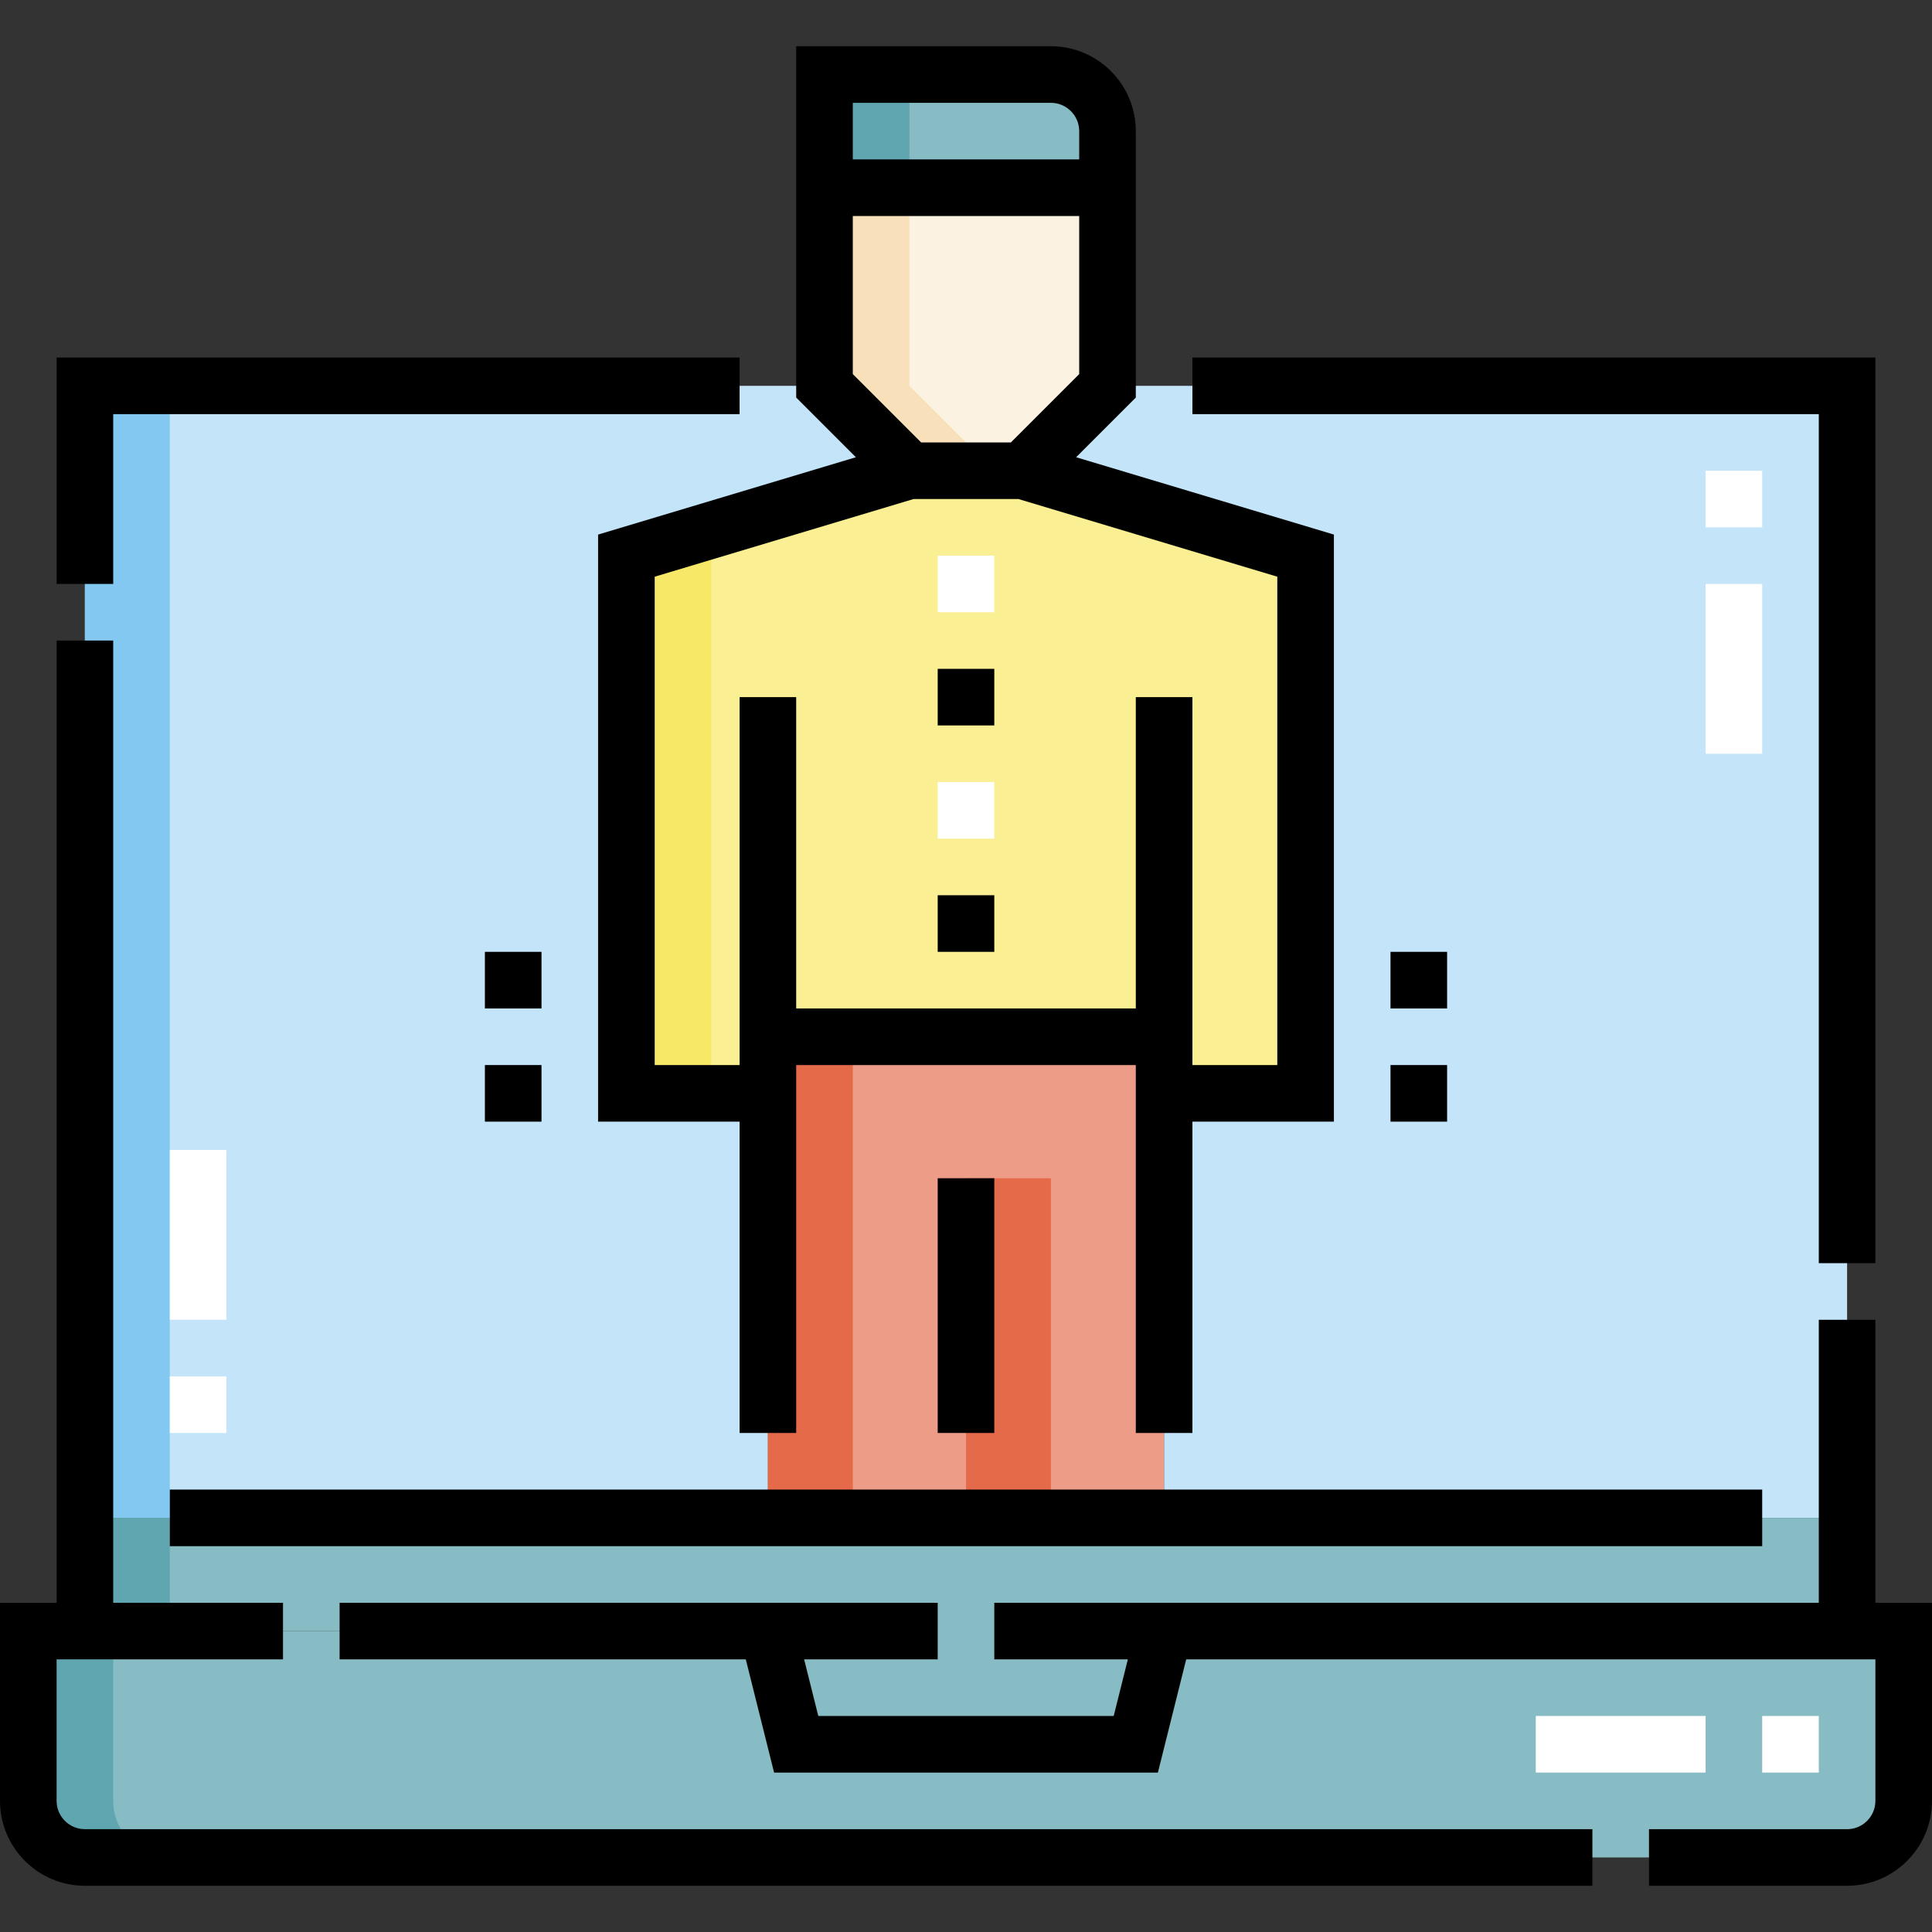 <svg id="Capa_1" enable-background="new 0 0 512 512" height="512" viewBox="0 0 512 512" width="512" xmlns="http://www.w3.org/2000/svg"><rect x="0" y="0" width="512" height="512" fill="#333333" stroke="none"/><g><g><g clip-rule="evenodd" fill-rule="evenodd"><path d="m241 124.75h30l22.5-22.501v-52.499h-75v52.499z" fill="#fbf2e2"/><path d="m218.5 49.75h75v-15c0-8.25-6.75-15-15-15h-60z" fill="#87bcc4"/><path d="m203.5 274.749h105v14.999h37.499v-142.498l-74.999-22.5h-30l-74.999 22.5v142.498h37.499z" fill="#faef93"/><path d="m203.5 274.749h104.999v127.502h-104.999z" fill="#ed9c87"/><path d="m308.5 402.25h181v-300.001h-196l-22.5 22.5 75 22.5v142.498h-37.5zm-286 0h181v-112.502h-37.5v-142.498l75-22.5-22.5-22.5h-196z" fill="#c4e5f9"/><path d="m308.5 432.25h181v-30h-467v30h181l7.5 30h90z" fill="#87bcc4"/><path d="m22.5 492.25h467c8.25 0 15-6.75 15-15v-45h-196l-7.5 30h-90l-7.5-30h-196v45c0 8.25 6.75 15 15 15z" fill="#87bcc4"/><path d="m22.5 102.249h22.5v300.001h-22.5z" fill="#83c8f1"/><path d="m22.5 402.25h22.5v30h-22.5z" fill="#5fa6b0"/><path d="m22.5 492.25h22.5c-8.25 0-15-6.75-15-15v-45h-22.5v45c0 8.25 6.75 15 15 15z" fill="#5fa6b0"/><path d="m241 124.75h22.5l-22.5-22.501v-52.499h-22.5v52.499z" fill="#f7e0ba"/><path d="m218.5 19.75h22.5v30h-22.5z" fill="#5fa6b0"/><path d="m188.5 140.5-22.499 6.75v142.498h22.499z" fill="#f8e868"/><path d="m203.5 402.25h22.5v-127.501h-22.5zm52.5 0h22.5v-90.002h-22.5z" fill="#e46a4a"/></g><g><path d="m482 469.75h-15v-15h15zm-30 0h-45v-15h45zm-392-89.999h-15v-15h15zm0-30h-15v-45h15zm203.5-127.502h-15v-15h15zm203.5-22.5h-15v-45h15zm-203.5-37.5h-15v-15h15zm203.5-22.5h-15v-15h15z" fill="#fff"/></g></g><g><path d="m482 334.751h15v-240.001h-181.001v15h166.001z"/><path d="m30 109.75h166v-15h-181v59.999h15z"/><path d="m368.499 282.249h15v15h-15z"/><path d="m45 394.75h422v15h-422z"/><path d="m128.501 252.249h15v15h-15z"/><path d="m368.499 252.249h15v15h-15z"/><path d="m128.501 282.249h15v15h-15z"/><path d="m248.5 237.249h15v15h-15z"/><path d="m248.5 177.249h15v15h-15z"/><path d="m497 424.75v-74.999h-15v74.999h-218.5v15h35.394l-3.75 15h-78.289l-3.75-15h35.395v-15h-158.501v15h107.645l7.5 30h101.711l7.5-30h182.645v37.5c0 4.135-3.364 7.5-7.5 7.5h-52.499v15h52.499c12.406 0 22.5-10.093 22.5-22.5v-52.5z"/><path d="m15 477.25v-37.5h59.999v-15h-44.999v-255.001h-15v255.001h-15v52.5c0 12.406 10.094 22.5 22.5 22.5h399.501v-15h-399.501c-4.136 0-7.5-3.364-7.5-7.5z"/><path d="m158.501 141.67v155.579h37.499v82.502h15v-97.502h90v97.502h15v-82.502h37.499v-155.579l-68.318-20.496 15.819-15.818v-70.606c0-12.406-10.094-22.5-22.5-22.5h-67.5v93.106l15.818 15.818zm179.998 140.579h-22.499v-97.499h-15v82.499h-90v-82.499h-15v97.499h-22.499v-129.419l68.6-20.581h27.798l68.601 20.581v129.419zm-112.499-254.999h52.5c4.136 0 7.5 3.364 7.5 7.5v7.5h-60zm0 30h60v41.894l-18.107 18.106h-23.786l-18.107-18.107z"/><path d="m248.5 312.248h15v67.503h-15z"/></g></g></svg>